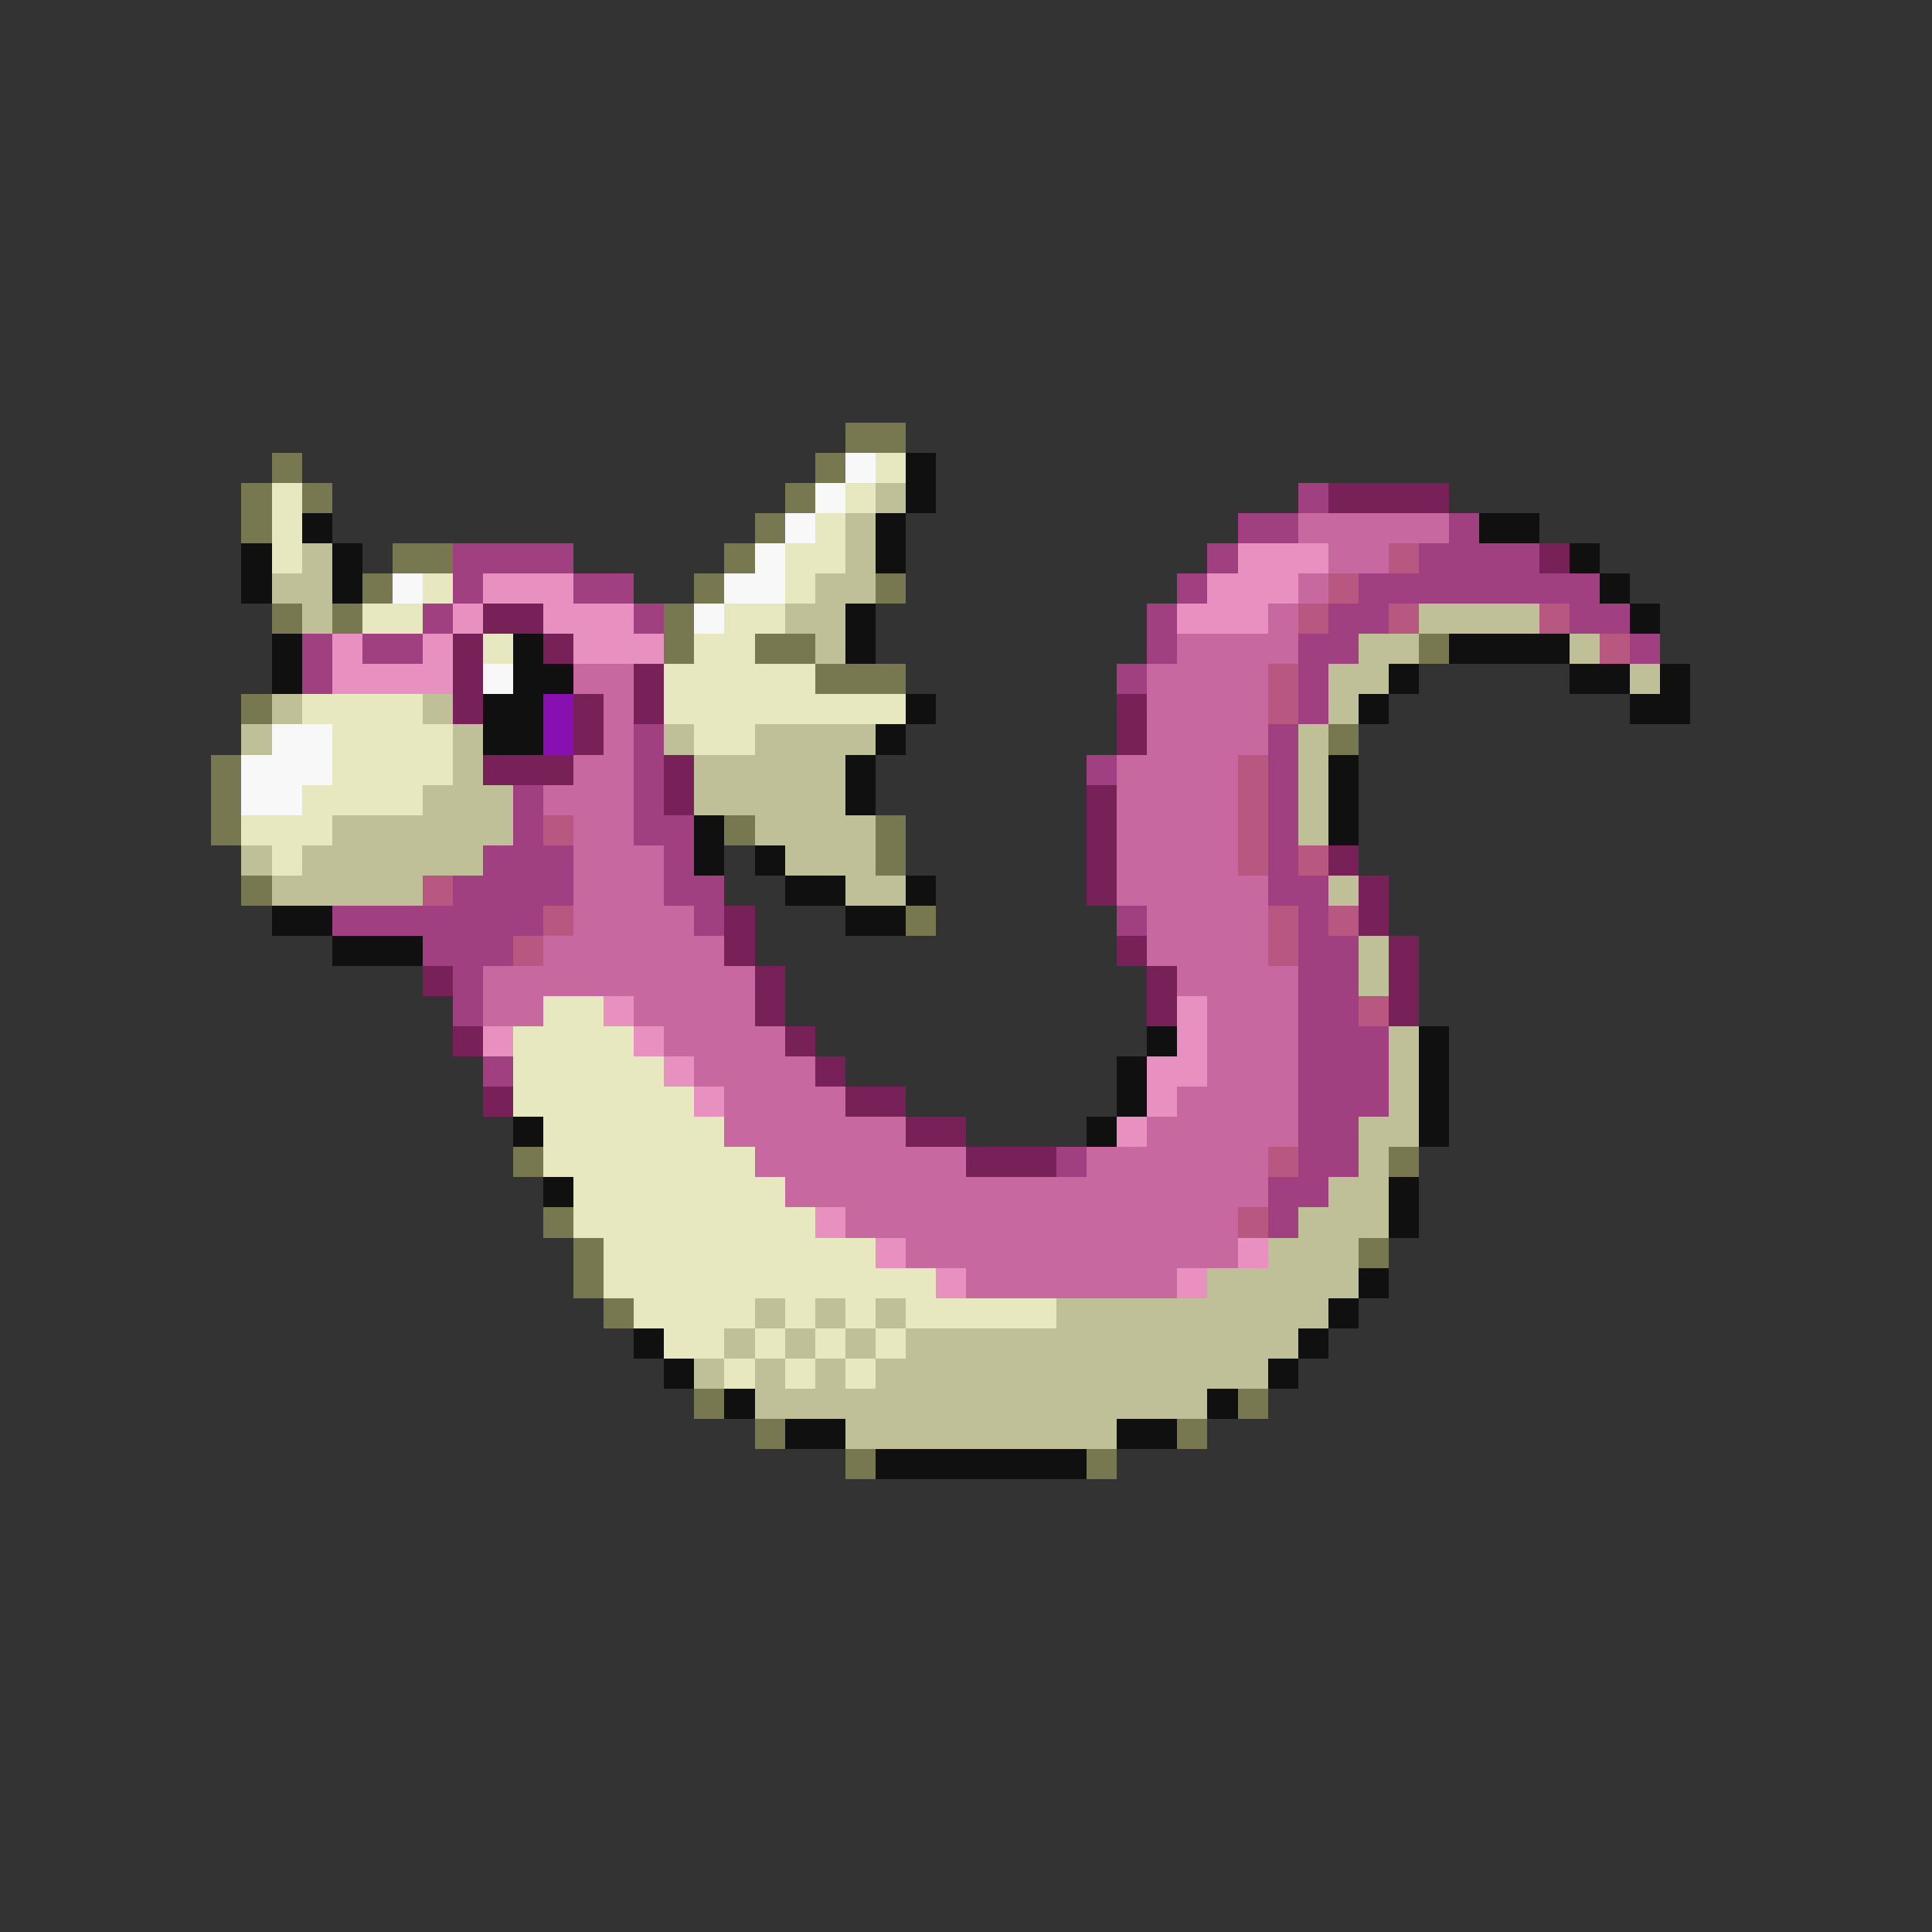 <svg xmlns="http://www.w3.org/2000/svg" viewBox="0 -0.5 64 64" shape-rendering="crispEdges">
<rect x="0" y="-0.5" width="64" height="64" fill="#333333" stroke="none"/>
<path stroke="#787850" d="M28 14h2M9 15h1M27 15h1M8 16h1M10 16h1M26 16h1M8 17h1M25 17h1M13 18h2M24 18h1M12 19h1M23 19h1M29 19h1M9 20h1M11 20h1M22 20h1M22 21h1M25 21h2M47 21h1M27 22h3M8 23h1M44 24h1M7 25h1M7 26h1M7 27h1M24 27h1M29 27h1M29 28h1M8 29h1M30 30h1M17 38h1M46 38h1M18 40h1M19 41h1M45 41h1M19 42h1M20 43h1M23 46h1M41 46h1M25 47h1M39 47h1M28 48h1M36 48h1" />
<path stroke="#f8f8f8" d="M28 15h1M27 16h1M26 17h1M25 18h1M13 19h1M24 19h2M23 20h1M16 22h1M9 24h2M8 25h3M8 26h2" />
<path stroke="#e8e8c0" d="M29 15h1M9 16h1M28 16h1M9 17h1M27 17h1M9 18h1M26 18h2M14 19h1M26 19h1M12 20h2M24 20h2M16 21h1M23 21h2M22 22h5M10 23h4M22 23h8M11 24h4M23 24h2M11 25h4M10 26h4M8 27h3M9 28h1M18 33h2M17 34h4M17 35h5M17 36h6M18 37h6M18 38h7M19 39h7M19 40h8M20 41h9M20 42h11M21 43h4M26 43h1M28 43h1M30 43h5M22 44h2M25 44h1M27 44h1M29 44h1M24 45h1M26 45h1M28 45h1" />
<path stroke="#101010" d="M30 15h1M30 16h1M10 17h1M29 17h1M49 17h2M8 18h1M11 18h1M29 18h1M52 18h1M8 19h1M11 19h1M53 19h1M28 20h1M54 20h1M9 21h1M17 21h1M28 21h1M48 21h4M9 22h1M17 22h2M46 22h1M52 22h2M55 22h1M16 23h2M30 23h1M45 23h1M54 23h2M16 24h2M29 24h1M28 25h1M44 25h1M28 26h1M44 26h1M23 27h1M44 27h1M23 28h1M25 28h1M26 29h2M30 29h1M9 30h2M28 30h2M11 31h3M38 34h1M47 34h1M37 35h1M47 35h1M37 36h1M47 36h1M17 37h1M36 37h1M47 37h1M18 39h1M46 39h1M46 40h1M45 42h1M44 43h1M21 44h1M43 44h1M22 45h1M42 45h1M24 46h1M40 46h1M26 47h2M37 47h2M29 48h7" />
<path stroke="#c0c098" d="M29 16h1M28 17h1M10 18h1M28 18h1M9 19h2M27 19h2M10 20h1M26 20h2M47 20h4M27 21h1M45 21h2M52 21h1M44 22h2M54 22h1M9 23h1M14 23h1M44 23h1M8 24h1M15 24h1M22 24h1M25 24h4M43 24h1M15 25h1M23 25h5M43 25h1M14 26h3M23 26h5M43 26h1M11 27h6M25 27h4M43 27h1M8 28h1M10 28h6M26 28h3M9 29h5M28 29h2M44 29h1M45 31h1M45 32h1M46 34h1M46 35h1M46 36h1M45 37h2M45 38h1M44 39h2M43 40h3M42 41h3M40 42h5M25 43h1M27 43h1M29 43h1M35 43h9M24 44h1M26 44h1M28 44h1M30 44h13M23 45h1M25 45h1M27 45h1M29 45h13M25 46h15M28 47h9" />
<path stroke="#a04080" d="M43 16h1M41 17h2M48 17h1M15 18h4M40 18h1M47 18h4M15 19h1M19 19h2M39 19h1M45 19h8M14 20h1M21 20h1M38 20h1M44 20h2M52 20h2M10 21h1M12 21h2M38 21h1M43 21h2M54 21h1M10 22h1M37 22h1M43 22h1M43 23h1M21 24h1M42 24h1M21 25h1M36 25h1M42 25h1M17 26h1M21 26h1M42 26h1M17 27h1M21 27h2M42 27h1M16 28h3M22 28h1M42 28h1M15 29h4M22 29h2M42 29h2M11 30h7M23 30h1M37 30h1M43 30h1M14 31h3M43 31h2M15 32h1M43 32h2M15 33h1M43 33h2M43 34h3M16 35h1M43 35h3M43 36h3M43 37h2M35 38h1M43 38h2M42 39h2M42 40h1" />
<path stroke="#782058" d="M44 16h4M51 18h1M16 20h2M15 21h1M18 21h1M15 22h1M21 22h1M15 23h1M19 23h1M21 23h1M37 23h1M19 24h1M37 24h1M16 25h3M22 25h1M22 26h1M36 26h1M36 27h1M36 28h1M44 28h1M36 29h1M45 29h1M24 30h1M45 30h1M24 31h1M37 31h1M46 31h1M14 32h1M25 32h1M38 32h1M46 32h1M25 33h1M38 33h1M46 33h1M15 34h1M26 34h1M27 35h1M16 36h1M28 36h2M30 37h2M32 38h3" />
<path stroke="#c868a0" d="M43 17h5M44 18h2M43 19h1M42 20h1M39 21h4M19 22h2M38 22h4M20 23h1M38 23h4M20 24h1M38 24h4M19 25h2M37 25h4M18 26h3M37 26h4M19 27h2M37 27h4M19 28h3M37 28h4M19 29h3M37 29h5M19 30h4M38 30h4M18 31h6M38 31h4M16 32h9M39 32h4M16 33h2M21 33h4M40 33h3M22 34h4M40 34h3M23 35h4M40 35h3M24 36h4M39 36h4M24 37h6M38 37h5M25 38h7M36 38h6M26 39h16M28 40h13M30 41h11M32 42h7" />
<path stroke="#e890c0" d="M41 18h3M16 19h3M40 19h3M15 20h1M18 20h3M39 20h3M11 21h1M14 21h1M19 21h3M11 22h4M20 33h1M39 33h1M16 34h1M21 34h1M39 34h1M22 35h1M38 35h2M23 36h1M38 36h1M37 37h1M27 40h1M29 41h1M41 41h1M31 42h1M39 42h1" />
<path stroke="#b85880" d="M46 18h1M44 19h1M43 20h1M46 20h1M51 20h1M53 21h1M42 22h1M42 23h1M41 25h1M41 26h1M18 27h1M41 27h1M41 28h1M43 28h1M14 29h1M18 30h1M42 30h1M44 30h1M17 31h1M42 31h1M45 33h1M42 38h1M41 40h1" />
<path stroke="#8810b0" d="M18 23h1M18 24h1" />
</svg>
